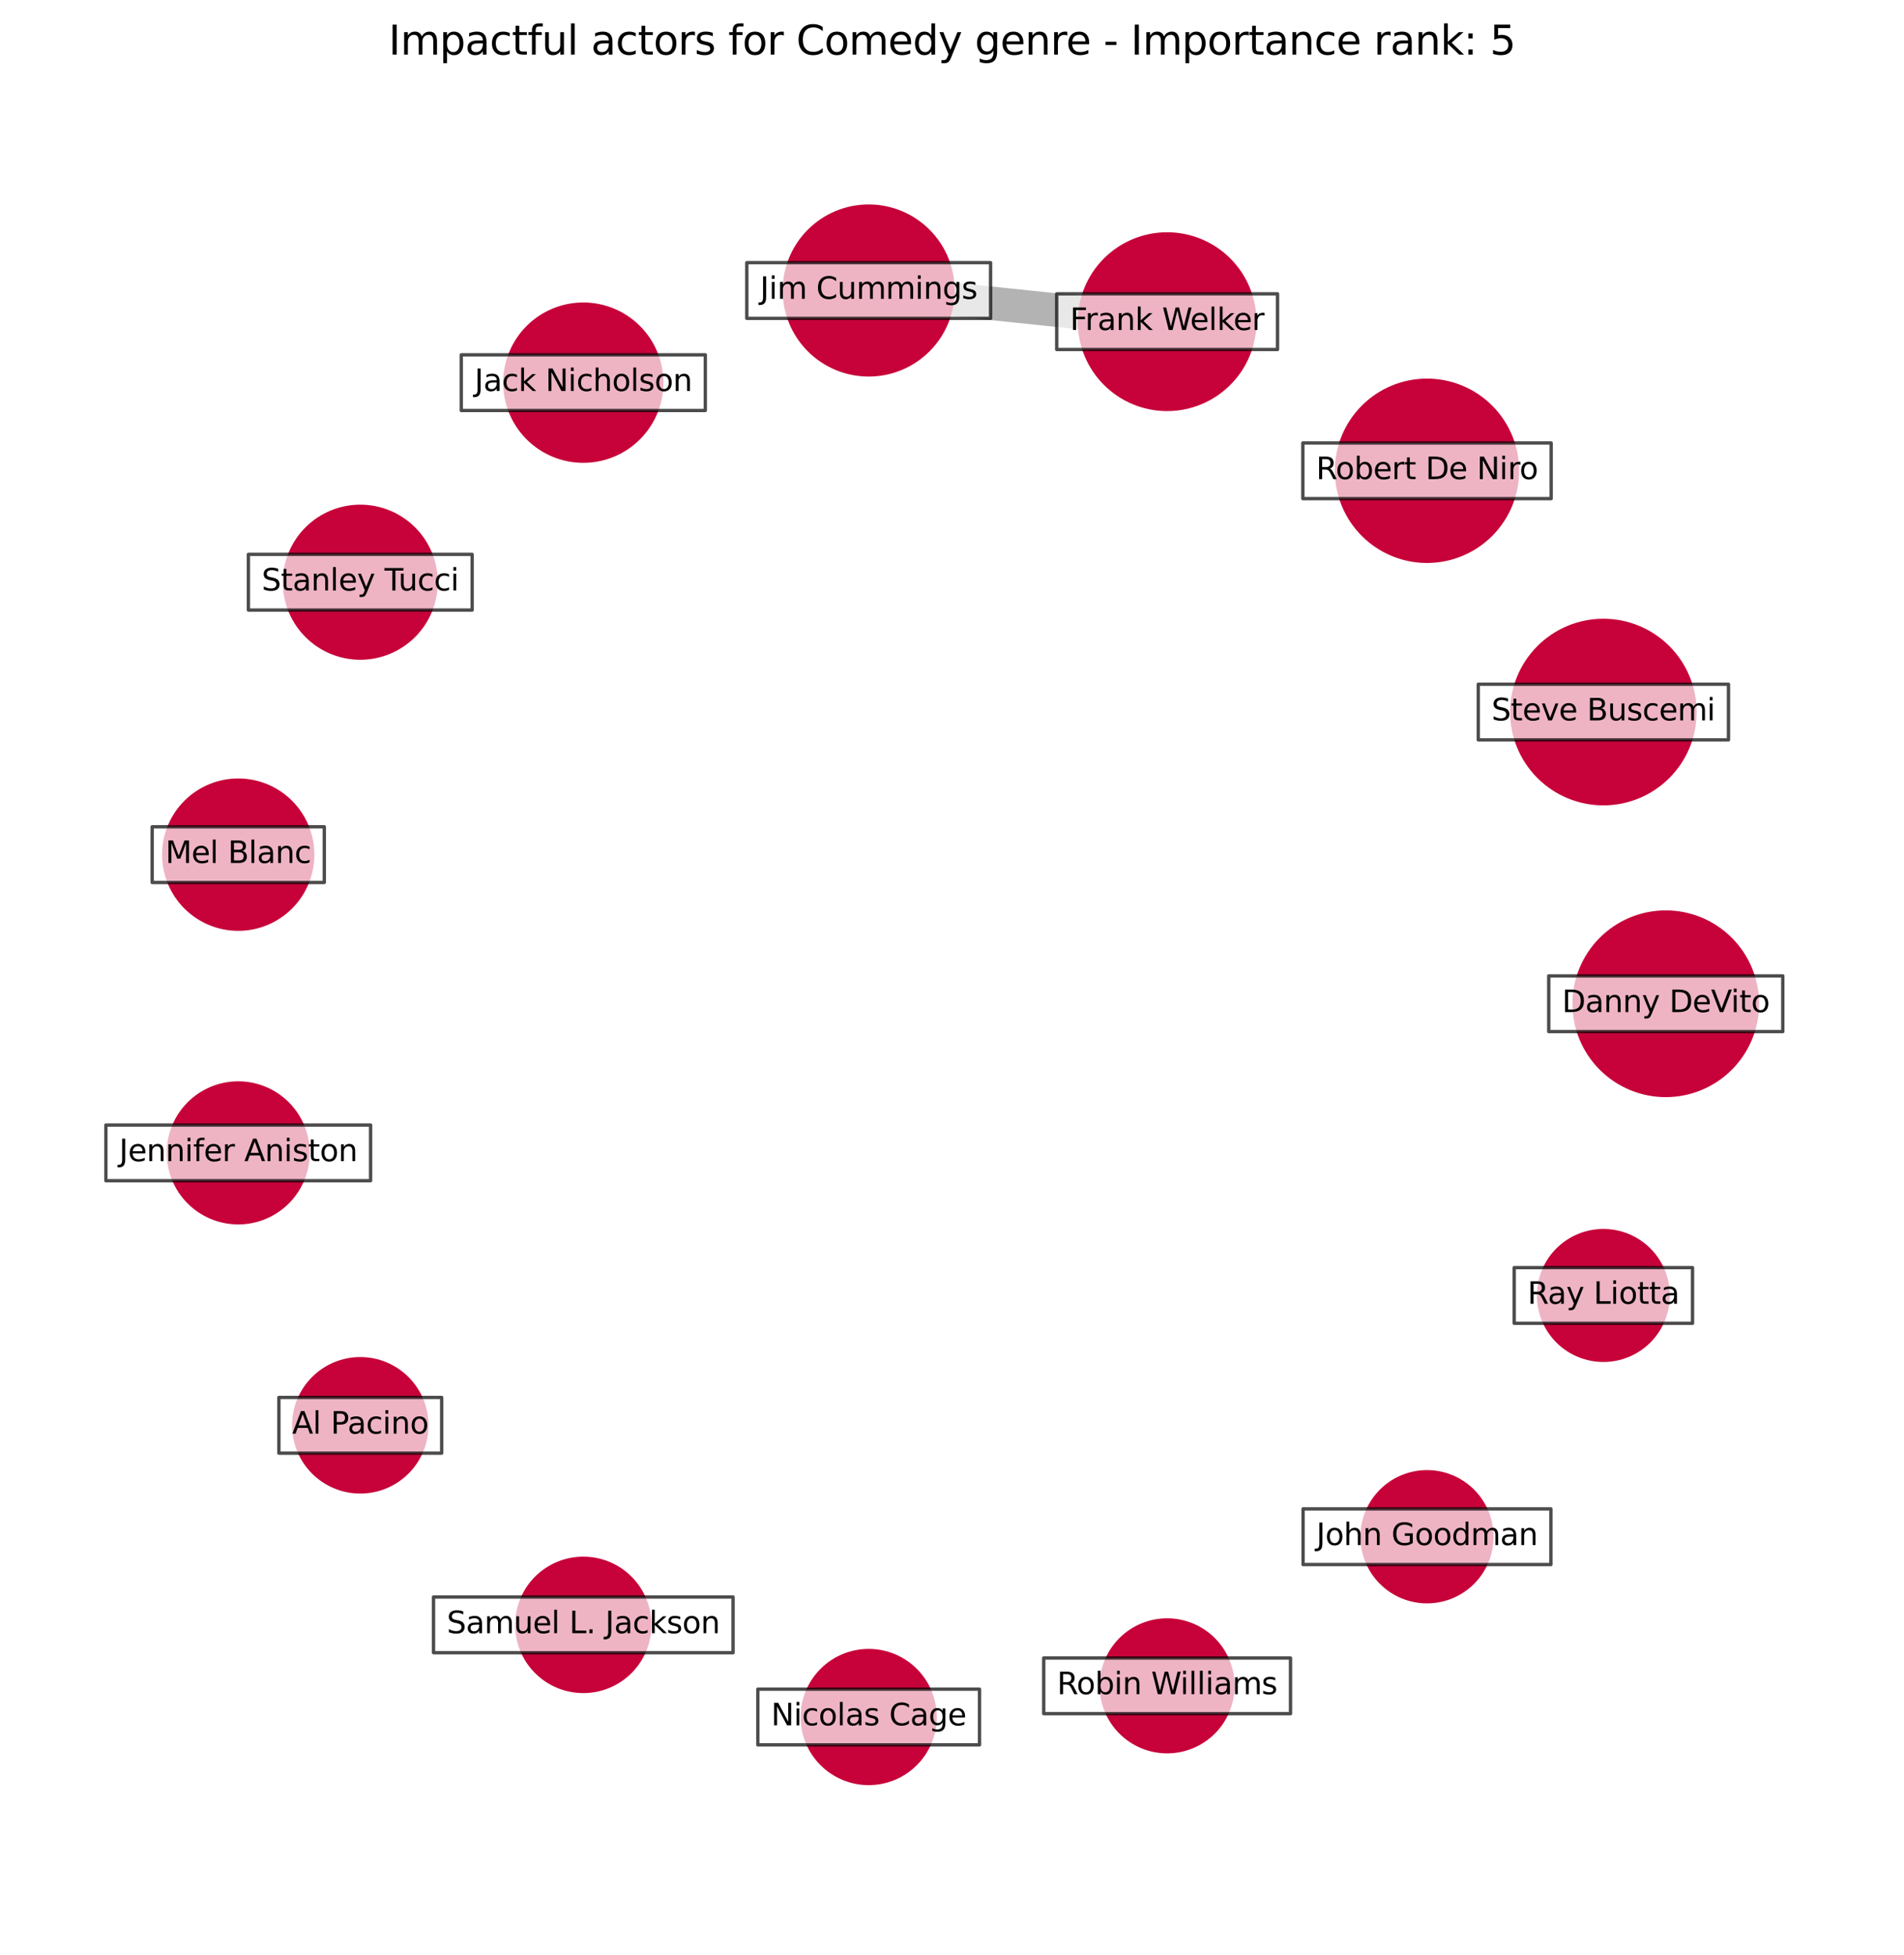 <?xml version="1.0" encoding="utf-8" standalone="no"?>
<!DOCTYPE svg PUBLIC "-//W3C//DTD SVG 1.1//EN"
  "http://www.w3.org/Graphics/SVG/1.1/DTD/svg11.dtd">
<svg xmlns:xlink="http://www.w3.org/1999/xlink" width="568.8pt" height="583.918pt" viewBox="0 0 568.8 583.918" xmlns="http://www.w3.org/2000/svg" version="1.1">
 <defs>
  <style type="text/css">*{stroke-linejoin: round; stroke-linecap: butt}</style>
 </defs>
 <g id="figure_1">
  <g id="patch_1">
   <path d="M 0 583.918 
L 568.8 583.918 
L 568.8 0 
L 0 0 
z
" style="fill: #ffffff"/>
  </g>
  <g id="axes_1">
   <g id="LineCollection_1">
    <path d="M 348.664 96.062 
L 259.51 86.753 
" clip-path="url(#p877f43aacb)" style="fill: none; stroke: #000000; stroke-opacity: 0.3; stroke-width: 10"/>
   </g>
   <g id="PathCollection_1">
    <path d="M 497.631 327.137 
C 504.894 327.137 511.86 324.251 516.996 319.116 
C 522.131 313.98 525.017 307.014 525.017 299.751 
C 525.017 292.488 522.131 285.522 516.996 280.386 
C 511.86 275.25 504.894 272.365 497.631 272.365 
C 490.368 272.365 483.401 275.25 478.266 280.386 
C 473.13 285.522 470.245 292.488 470.245 299.751 
C 470.245 307.014 473.13 313.98 478.266 319.116 
C 483.401 324.251 490.368 327.137 497.631 327.137 
z
" clip-path="url(#p877f43aacb)" style="fill: #c70039; fill-opacity: 0.99; stroke: #c70039; stroke-opacity: 0.99"/>
    <path d="M 478.992 240.01 
C 486.251 240.01 493.213 237.126 498.346 231.993 
C 503.478 226.86 506.362 219.898 506.362 212.64 
C 506.362 205.381 503.478 198.419 498.346 193.286 
C 493.213 188.153 486.251 185.27 478.992 185.27 
C 471.734 185.27 464.771 188.153 459.639 193.286 
C 454.506 198.419 451.622 205.381 451.622 212.64 
C 451.622 219.898 454.506 226.86 459.639 231.993 
C 464.771 237.126 471.734 240.01 478.992 240.01 
z
" clip-path="url(#p877f43aacb)" style="fill: #c70039; fill-opacity: 0.99; stroke: #c70039; stroke-opacity: 0.99"/>
    <path d="M 426.3 167.624 
C 433.469 167.624 440.346 164.776 445.416 159.706 
C 450.485 154.637 453.334 147.76 453.334 140.591 
C 453.334 133.421 450.485 126.544 445.416 121.475 
C 440.346 116.405 433.469 113.557 426.3 113.557 
C 419.13 113.557 412.254 116.405 407.184 121.475 
C 402.115 126.544 399.266 133.421 399.266 140.591 
C 399.266 147.76 402.115 154.637 407.184 159.706 
C 412.254 164.776 419.13 167.624 426.3 167.624 
z
" clip-path="url(#p877f43aacb)" style="fill: #c70039; fill-opacity: 0.99; stroke: #c70039; stroke-opacity: 0.99"/>
    <path d="M 348.664 122.265 
C 355.614 122.265 362.279 119.504 367.193 114.59 
C 372.107 109.677 374.868 103.011 374.868 96.062 
C 374.868 89.113 372.107 82.447 367.193 77.533 
C 362.279 72.619 355.614 69.858 348.664 69.858 
C 341.715 69.858 335.05 72.619 330.136 77.533 
C 325.222 82.447 322.461 89.113 322.461 96.062 
C 322.461 103.011 325.222 109.677 330.136 114.59 
C 335.05 119.504 341.715 122.265 348.664 122.265 
z
" clip-path="url(#p877f43aacb)" style="fill: #c70039; fill-opacity: 0.99; stroke: #c70039; stroke-opacity: 0.99"/>
    <path d="M 259.51 111.956 
C 266.194 111.956 272.605 109.3 277.331 104.574 
C 282.057 99.848 284.713 93.437 284.713 86.753 
C 284.713 80.069 282.057 73.658 277.331 68.931 
C 272.605 64.205 266.194 61.55 259.51 61.55 
C 252.826 61.55 246.414 64.205 241.688 68.931 
C 236.962 73.658 234.306 80.069 234.306 86.753 
C 234.306 93.437 236.962 99.848 241.688 104.574 
C 246.414 109.3 252.826 111.956 259.51 111.956 
z
" clip-path="url(#p877f43aacb)" style="fill: #c70039; fill-opacity: 0.99; stroke: #c70039; stroke-opacity: 0.99"/>
    <path d="M 174.251 137.719 
C 180.469 137.719 186.434 135.249 190.83 130.852 
C 195.227 126.455 197.698 120.491 197.698 114.273 
C 197.698 108.055 195.227 102.091 190.83 97.694 
C 186.434 93.297 180.469 90.827 174.251 90.827 
C 168.033 90.827 162.069 93.297 157.672 97.694 
C 153.275 102.091 150.805 108.055 150.805 114.273 
C 150.805 120.491 153.275 126.455 157.672 130.852 
C 162.069 135.249 168.033 137.719 174.251 137.719 
z
" clip-path="url(#p877f43aacb)" style="fill: #c70039; fill-opacity: 0.99; stroke: #c70039; stroke-opacity: 0.99"/>
    <path d="M 107.631 196.525 
C 113.641 196.525 119.406 194.138 123.655 189.888 
C 127.905 185.639 130.293 179.874 130.293 173.864 
C 130.293 167.854 127.905 162.09 123.655 157.84 
C 119.406 153.591 113.641 151.203 107.631 151.203 
C 101.622 151.203 95.857 153.591 91.607 157.84 
C 87.358 162.09 84.97 167.854 84.97 173.864 
C 84.97 179.874 87.358 185.639 91.607 189.888 
C 95.857 194.138 101.622 196.525 107.631 196.525 
z
" clip-path="url(#p877f43aacb)" style="fill: #c70039; fill-opacity: 0.99; stroke: #c70039; stroke-opacity: 0.99"/>
    <path d="M 71.169 277.475 
C 77.071 277.475 82.731 275.13 86.904 270.957 
C 91.078 266.784 93.422 261.124 93.422 255.222 
C 93.422 249.321 91.078 243.66 86.904 239.487 
C 82.731 235.314 77.071 232.969 71.169 232.969 
C 65.268 232.969 59.607 235.314 55.434 239.487 
C 51.261 243.66 48.916 249.321 48.916 255.222 
C 48.916 261.124 51.261 266.784 55.434 270.957 
C 59.607 275.13 65.268 277.475 71.169 277.475 
z
" clip-path="url(#p877f43aacb)" style="fill: #c70039; fill-opacity: 0.99; stroke: #c70039; stroke-opacity: 0.99"/>
    <path d="M 71.169 365.151 
C 76.704 365.151 82.014 362.952 85.927 359.038 
C 89.841 355.124 92.04 349.815 92.04 344.28 
C 92.04 338.744 89.841 333.435 85.927 329.521 
C 82.014 325.607 76.704 323.408 71.169 323.408 
C 65.634 323.408 60.325 325.607 56.411 329.521 
C 52.497 333.435 50.298 338.744 50.298 344.28 
C 50.298 349.815 52.497 355.124 56.411 359.038 
C 60.325 362.952 65.634 365.151 71.169 365.151 
z
" clip-path="url(#p877f43aacb)" style="fill: #c70039; fill-opacity: 0.99; stroke: #c70039; stroke-opacity: 0.99"/>
    <path d="M 107.631 445.521 
C 112.905 445.521 117.963 443.426 121.691 439.697 
C 125.42 435.969 127.515 430.911 127.515 425.638 
C 127.515 420.364 125.42 415.307 121.691 411.578 
C 117.963 407.849 112.905 405.754 107.631 405.754 
C 102.358 405.754 97.3 407.849 93.572 411.578 
C 89.843 415.307 87.748 420.364 87.748 425.638 
C 87.748 430.911 89.843 435.969 93.572 439.697 
C 97.3 443.426 102.358 445.521 107.631 445.521 
z
" clip-path="url(#p877f43aacb)" style="fill: #c70039; fill-opacity: 0.99; stroke: #c70039; stroke-opacity: 0.99"/>
    <path d="M 174.251 505.104 
C 179.522 505.104 184.578 503.01 188.305 499.282 
C 192.032 495.555 194.126 490.5 194.126 485.229 
C 194.126 479.958 192.032 474.902 188.305 471.175 
C 184.578 467.448 179.522 465.354 174.251 465.354 
C 168.98 465.354 163.925 467.448 160.198 471.175 
C 156.47 474.902 154.376 479.958 154.376 485.229 
C 154.376 490.5 156.47 495.555 160.198 499.282 
C 163.925 503.01 168.98 505.104 174.251 505.104 
z
" clip-path="url(#p877f43aacb)" style="fill: #c70039; fill-opacity: 0.99; stroke: #c70039; stroke-opacity: 0.99"/>
    <path d="M 259.51 532.593 
C 264.772 532.593 269.82 530.502 273.542 526.781 
C 277.263 523.06 279.354 518.012 279.354 512.749 
C 279.354 507.486 277.263 502.438 273.542 498.717 
C 269.82 494.995 264.772 492.904 259.51 492.904 
C 254.247 492.904 249.199 494.995 245.477 498.717 
C 241.756 502.438 239.665 507.486 239.665 512.749 
C 239.665 518.012 241.756 523.06 245.477 526.781 
C 249.199 530.502 254.247 532.593 259.51 532.593 
z
" clip-path="url(#p877f43aacb)" style="fill: #c70039; fill-opacity: 0.99; stroke: #c70039; stroke-opacity: 0.99"/>
    <path d="M 348.664 523.108 
C 353.88 523.108 358.884 521.036 362.572 517.348 
C 366.26 513.659 368.333 508.656 368.333 503.44 
C 368.333 498.224 366.26 493.22 362.572 489.532 
C 358.884 485.844 353.88 483.771 348.664 483.771 
C 343.448 483.771 338.445 485.844 334.757 489.532 
C 331.068 493.22 328.996 498.224 328.996 503.44 
C 328.996 508.656 331.068 513.659 334.757 517.348 
C 338.445 521.036 343.448 523.108 348.664 523.108 
z
" clip-path="url(#p877f43aacb)" style="fill: #c70039; fill-opacity: 0.99; stroke: #c70039; stroke-opacity: 0.99"/>
    <path d="M 426.3 478.311 
C 431.445 478.311 436.38 476.267 440.018 472.629 
C 443.656 468.991 445.7 464.056 445.7 458.911 
C 445.7 453.766 443.656 448.831 440.018 445.193 
C 436.38 441.555 431.445 439.511 426.3 439.511 
C 421.155 439.511 416.22 441.555 412.582 445.193 
C 408.944 448.831 406.9 453.766 406.9 458.911 
C 406.9 464.056 408.944 468.991 412.582 472.629 
C 416.22 476.267 421.155 478.311 426.3 478.311 
z
" clip-path="url(#p877f43aacb)" style="fill: #c70039; fill-opacity: 0.99; stroke: #c70039; stroke-opacity: 0.99"/>
    <path d="M 478.992 406.227 
C 484.128 406.227 489.054 404.187 492.685 400.555 
C 496.317 396.924 498.357 391.998 498.357 386.862 
C 498.357 381.726 496.317 376.801 492.685 373.169 
C 489.054 369.538 484.128 367.497 478.992 367.497 
C 473.857 367.497 468.931 369.538 465.299 373.169 
C 461.668 376.801 459.627 381.726 459.627 386.862 
C 459.627 391.998 461.668 396.924 465.299 400.555 
C 468.931 404.187 473.857 406.227 478.992 406.227 
z
" clip-path="url(#p877f43aacb)" style="fill: #c70039; fill-opacity: 0.99; stroke: #c70039; stroke-opacity: 0.99"/>
   </g>
   <g id="text_1">
    <g id="patch_2">
     <path d="M 462.672 308.066 
L 532.589 308.066 
L 532.589 291.436 
L 462.672 291.436 
z
" clip-path="url(#p877f43aacb)" style="fill: #ffffff; opacity: 0.7; stroke: #000000; stroke-linejoin: miter"/>
    </g>
    <g clip-path="url(#p877f43aacb)">
     <!-- Danny DeVito -->
     <g transform="translate(466.632 302.234)scale(0.09 -0.09)">
      <defs>
       <path id="DejaVuSans-44" d="M 1259 4147 
L 1259 519 
L 2022 519 
Q 2988 519 3436 956 
Q 3884 1394 3884 2338 
Q 3884 3275 3436 3711 
Q 2988 4147 2022 4147 
L 1259 4147 
z
M 628 4666 
L 1925 4666 
Q 3281 4666 3915 4102 
Q 4550 3538 4550 2338 
Q 4550 1131 3912 565 
Q 3275 0 1925 0 
L 628 0 
L 628 4666 
z
" transform="scale(0.016)"/>
       <path id="DejaVuSans-61" d="M 2194 1759 
Q 1497 1759 1228 1600 
Q 959 1441 959 1056 
Q 959 750 1161 570 
Q 1363 391 1709 391 
Q 2188 391 2477 730 
Q 2766 1069 2766 1631 
L 2766 1759 
L 2194 1759 
z
M 3341 1997 
L 3341 0 
L 2766 0 
L 2766 531 
Q 2569 213 2275 61 
Q 1981 -91 1556 -91 
Q 1019 -91 701 211 
Q 384 513 384 1019 
Q 384 1609 779 1909 
Q 1175 2209 1959 2209 
L 2766 2209 
L 2766 2266 
Q 2766 2663 2505 2880 
Q 2244 3097 1772 3097 
Q 1472 3097 1187 3025 
Q 903 2953 641 2809 
L 641 3341 
Q 956 3463 1253 3523 
Q 1550 3584 1831 3584 
Q 2591 3584 2966 3190 
Q 3341 2797 3341 1997 
z
" transform="scale(0.016)"/>
       <path id="DejaVuSans-6e" d="M 3513 2113 
L 3513 0 
L 2938 0 
L 2938 2094 
Q 2938 2591 2744 2837 
Q 2550 3084 2163 3084 
Q 1697 3084 1428 2787 
Q 1159 2491 1159 1978 
L 1159 0 
L 581 0 
L 581 3500 
L 1159 3500 
L 1159 2956 
Q 1366 3272 1645 3428 
Q 1925 3584 2291 3584 
Q 2894 3584 3203 3211 
Q 3513 2838 3513 2113 
z
" transform="scale(0.016)"/>
       <path id="DejaVuSans-79" d="M 2059 -325 
Q 1816 -950 1584 -1140 
Q 1353 -1331 966 -1331 
L 506 -1331 
L 506 -850 
L 844 -850 
Q 1081 -850 1212 -737 
Q 1344 -625 1503 -206 
L 1606 56 
L 191 3500 
L 800 3500 
L 1894 763 
L 2988 3500 
L 3597 3500 
L 2059 -325 
z
" transform="scale(0.016)"/>
       <path id="DejaVuSans-20" transform="scale(0.016)"/>
       <path id="DejaVuSans-65" d="M 3597 1894 
L 3597 1613 
L 953 1613 
Q 991 1019 1311 708 
Q 1631 397 2203 397 
Q 2534 397 2845 478 
Q 3156 559 3463 722 
L 3463 178 
Q 3153 47 2828 -22 
Q 2503 -91 2169 -91 
Q 1331 -91 842 396 
Q 353 884 353 1716 
Q 353 2575 817 3079 
Q 1281 3584 2069 3584 
Q 2775 3584 3186 3129 
Q 3597 2675 3597 1894 
z
M 3022 2063 
Q 3016 2534 2758 2815 
Q 2500 3097 2075 3097 
Q 1594 3097 1305 2825 
Q 1016 2553 972 2059 
L 3022 2063 
z
" transform="scale(0.016)"/>
       <path id="DejaVuSans-56" d="M 1831 0 
L 50 4666 
L 709 4666 
L 2188 738 
L 3669 4666 
L 4325 4666 
L 2547 0 
L 1831 0 
z
" transform="scale(0.016)"/>
       <path id="DejaVuSans-69" d="M 603 3500 
L 1178 3500 
L 1178 0 
L 603 0 
L 603 3500 
z
M 603 4863 
L 1178 4863 
L 1178 4134 
L 603 4134 
L 603 4863 
z
" transform="scale(0.016)"/>
       <path id="DejaVuSans-74" d="M 1172 4494 
L 1172 3500 
L 2356 3500 
L 2356 3053 
L 1172 3053 
L 1172 1153 
Q 1172 725 1289 603 
Q 1406 481 1766 481 
L 2356 481 
L 2356 0 
L 1766 0 
Q 1100 0 847 248 
Q 594 497 594 1153 
L 594 3053 
L 172 3053 
L 172 3500 
L 594 3500 
L 594 4494 
L 1172 4494 
z
" transform="scale(0.016)"/>
       <path id="DejaVuSans-6f" d="M 1959 3097 
Q 1497 3097 1228 2736 
Q 959 2375 959 1747 
Q 959 1119 1226 758 
Q 1494 397 1959 397 
Q 2419 397 2687 759 
Q 2956 1122 2956 1747 
Q 2956 2369 2687 2733 
Q 2419 3097 1959 3097 
z
M 1959 3584 
Q 2709 3584 3137 3096 
Q 3566 2609 3566 1747 
Q 3566 888 3137 398 
Q 2709 -91 1959 -91 
Q 1206 -91 779 398 
Q 353 888 353 1747 
Q 353 2609 779 3096 
Q 1206 3584 1959 3584 
z
" transform="scale(0.016)"/>
      </defs>
      <use xlink:href="#DejaVuSans-44"/>
      <use xlink:href="#DejaVuSans-61" x="77.002"/>
      <use xlink:href="#DejaVuSans-6e" x="138.281"/>
      <use xlink:href="#DejaVuSans-6e" x="201.66"/>
      <use xlink:href="#DejaVuSans-79" x="265.039"/>
      <use xlink:href="#DejaVuSans-20" x="324.219"/>
      <use xlink:href="#DejaVuSans-44" x="356.006"/>
      <use xlink:href="#DejaVuSans-65" x="433.008"/>
      <use xlink:href="#DejaVuSans-56" x="494.531"/>
      <use xlink:href="#DejaVuSans-69" x="560.689"/>
      <use xlink:href="#DejaVuSans-74" x="588.473"/>
      <use xlink:href="#DejaVuSans-6f" x="627.682"/>
     </g>
    </g>
   </g>
   <g id="text_2">
    <g id="patch_3">
     <path d="M 441.62 220.955 
L 516.365 220.955 
L 516.365 204.324 
L 441.62 204.324 
z
" clip-path="url(#p877f43aacb)" style="fill: #ffffff; opacity: 0.7; stroke: #000000; stroke-linejoin: miter"/>
    </g>
    <g clip-path="url(#p877f43aacb)">
     <!-- Steve Buscemi -->
     <g transform="translate(445.58 215.123)scale(0.09 -0.09)">
      <defs>
       <path id="DejaVuSans-53" d="M 3425 4513 
L 3425 3897 
Q 3066 4069 2747 4153 
Q 2428 4238 2131 4238 
Q 1616 4238 1336 4038 
Q 1056 3838 1056 3469 
Q 1056 3159 1242 3001 
Q 1428 2844 1947 2747 
L 2328 2669 
Q 3034 2534 3370 2195 
Q 3706 1856 3706 1288 
Q 3706 609 3251 259 
Q 2797 -91 1919 -91 
Q 1588 -91 1214 -16 
Q 841 59 441 206 
L 441 856 
Q 825 641 1194 531 
Q 1563 422 1919 422 
Q 2459 422 2753 634 
Q 3047 847 3047 1241 
Q 3047 1584 2836 1778 
Q 2625 1972 2144 2069 
L 1759 2144 
Q 1053 2284 737 2584 
Q 422 2884 422 3419 
Q 422 4038 858 4394 
Q 1294 4750 2059 4750 
Q 2388 4750 2728 4690 
Q 3069 4631 3425 4513 
z
" transform="scale(0.016)"/>
       <path id="DejaVuSans-76" d="M 191 3500 
L 800 3500 
L 1894 563 
L 2988 3500 
L 3597 3500 
L 2284 0 
L 1503 0 
L 191 3500 
z
" transform="scale(0.016)"/>
       <path id="DejaVuSans-42" d="M 1259 2228 
L 1259 519 
L 2272 519 
Q 2781 519 3026 730 
Q 3272 941 3272 1375 
Q 3272 1813 3026 2020 
Q 2781 2228 2272 2228 
L 1259 2228 
z
M 1259 4147 
L 1259 2741 
L 2194 2741 
Q 2656 2741 2882 2914 
Q 3109 3088 3109 3444 
Q 3109 3797 2882 3972 
Q 2656 4147 2194 4147 
L 1259 4147 
z
M 628 4666 
L 2241 4666 
Q 2963 4666 3353 4366 
Q 3744 4066 3744 3513 
Q 3744 3084 3544 2831 
Q 3344 2578 2956 2516 
Q 3422 2416 3680 2098 
Q 3938 1781 3938 1306 
Q 3938 681 3513 340 
Q 3088 0 2303 0 
L 628 0 
L 628 4666 
z
" transform="scale(0.016)"/>
       <path id="DejaVuSans-75" d="M 544 1381 
L 544 3500 
L 1119 3500 
L 1119 1403 
Q 1119 906 1312 657 
Q 1506 409 1894 409 
Q 2359 409 2629 706 
Q 2900 1003 2900 1516 
L 2900 3500 
L 3475 3500 
L 3475 0 
L 2900 0 
L 2900 538 
Q 2691 219 2414 64 
Q 2138 -91 1772 -91 
Q 1169 -91 856 284 
Q 544 659 544 1381 
z
M 1991 3584 
L 1991 3584 
z
" transform="scale(0.016)"/>
       <path id="DejaVuSans-73" d="M 2834 3397 
L 2834 2853 
Q 2591 2978 2328 3040 
Q 2066 3103 1784 3103 
Q 1356 3103 1142 2972 
Q 928 2841 928 2578 
Q 928 2378 1081 2264 
Q 1234 2150 1697 2047 
L 1894 2003 
Q 2506 1872 2764 1633 
Q 3022 1394 3022 966 
Q 3022 478 2636 193 
Q 2250 -91 1575 -91 
Q 1294 -91 989 -36 
Q 684 19 347 128 
L 347 722 
Q 666 556 975 473 
Q 1284 391 1588 391 
Q 1994 391 2212 530 
Q 2431 669 2431 922 
Q 2431 1156 2273 1281 
Q 2116 1406 1581 1522 
L 1381 1569 
Q 847 1681 609 1914 
Q 372 2147 372 2553 
Q 372 3047 722 3315 
Q 1072 3584 1716 3584 
Q 2034 3584 2315 3537 
Q 2597 3491 2834 3397 
z
" transform="scale(0.016)"/>
       <path id="DejaVuSans-63" d="M 3122 3366 
L 3122 2828 
Q 2878 2963 2633 3030 
Q 2388 3097 2138 3097 
Q 1578 3097 1268 2742 
Q 959 2388 959 1747 
Q 959 1106 1268 751 
Q 1578 397 2138 397 
Q 2388 397 2633 464 
Q 2878 531 3122 666 
L 3122 134 
Q 2881 22 2623 -34 
Q 2366 -91 2075 -91 
Q 1284 -91 818 406 
Q 353 903 353 1747 
Q 353 2603 823 3093 
Q 1294 3584 2113 3584 
Q 2378 3584 2631 3529 
Q 2884 3475 3122 3366 
z
" transform="scale(0.016)"/>
       <path id="DejaVuSans-6d" d="M 3328 2828 
Q 3544 3216 3844 3400 
Q 4144 3584 4550 3584 
Q 5097 3584 5394 3201 
Q 5691 2819 5691 2113 
L 5691 0 
L 5113 0 
L 5113 2094 
Q 5113 2597 4934 2840 
Q 4756 3084 4391 3084 
Q 3944 3084 3684 2787 
Q 3425 2491 3425 1978 
L 3425 0 
L 2847 0 
L 2847 2094 
Q 2847 2600 2669 2842 
Q 2491 3084 2119 3084 
Q 1678 3084 1418 2786 
Q 1159 2488 1159 1978 
L 1159 0 
L 581 0 
L 581 3500 
L 1159 3500 
L 1159 2956 
Q 1356 3278 1631 3431 
Q 1906 3584 2284 3584 
Q 2666 3584 2933 3390 
Q 3200 3197 3328 2828 
z
" transform="scale(0.016)"/>
      </defs>
      <use xlink:href="#DejaVuSans-53"/>
      <use xlink:href="#DejaVuSans-74" x="63.477"/>
      <use xlink:href="#DejaVuSans-65" x="102.686"/>
      <use xlink:href="#DejaVuSans-76" x="164.209"/>
      <use xlink:href="#DejaVuSans-65" x="223.389"/>
      <use xlink:href="#DejaVuSans-20" x="284.912"/>
      <use xlink:href="#DejaVuSans-42" x="316.699"/>
      <use xlink:href="#DejaVuSans-75" x="385.303"/>
      <use xlink:href="#DejaVuSans-73" x="448.682"/>
      <use xlink:href="#DejaVuSans-63" x="500.781"/>
      <use xlink:href="#DejaVuSans-65" x="555.762"/>
      <use xlink:href="#DejaVuSans-6d" x="617.285"/>
      <use xlink:href="#DejaVuSans-69" x="714.697"/>
     </g>
    </g>
   </g>
   <g id="text_3">
    <g id="patch_4">
     <path d="M 389.209 148.906 
L 463.39 148.906 
L 463.39 132.275 
L 389.209 132.275 
z
" clip-path="url(#p877f43aacb)" style="fill: #ffffff; opacity: 0.7; stroke: #000000; stroke-linejoin: miter"/>
    </g>
    <g clip-path="url(#p877f43aacb)">
     <!-- Robert De Niro -->
     <g transform="translate(393.169 143.074)scale(0.09 -0.09)">
      <defs>
       <path id="DejaVuSans-52" d="M 2841 2188 
Q 3044 2119 3236 1894 
Q 3428 1669 3622 1275 
L 4263 0 
L 3584 0 
L 2988 1197 
Q 2756 1666 2539 1819 
Q 2322 1972 1947 1972 
L 1259 1972 
L 1259 0 
L 628 0 
L 628 4666 
L 2053 4666 
Q 2853 4666 3247 4331 
Q 3641 3997 3641 3322 
Q 3641 2881 3436 2590 
Q 3231 2300 2841 2188 
z
M 1259 4147 
L 1259 2491 
L 2053 2491 
Q 2509 2491 2742 2702 
Q 2975 2913 2975 3322 
Q 2975 3731 2742 3939 
Q 2509 4147 2053 4147 
L 1259 4147 
z
" transform="scale(0.016)"/>
       <path id="DejaVuSans-62" d="M 3116 1747 
Q 3116 2381 2855 2742 
Q 2594 3103 2138 3103 
Q 1681 3103 1420 2742 
Q 1159 2381 1159 1747 
Q 1159 1113 1420 752 
Q 1681 391 2138 391 
Q 2594 391 2855 752 
Q 3116 1113 3116 1747 
z
M 1159 2969 
Q 1341 3281 1617 3432 
Q 1894 3584 2278 3584 
Q 2916 3584 3314 3078 
Q 3713 2572 3713 1747 
Q 3713 922 3314 415 
Q 2916 -91 2278 -91 
Q 1894 -91 1617 61 
Q 1341 213 1159 525 
L 1159 0 
L 581 0 
L 581 4863 
L 1159 4863 
L 1159 2969 
z
" transform="scale(0.016)"/>
       <path id="DejaVuSans-72" d="M 2631 2963 
Q 2534 3019 2420 3045 
Q 2306 3072 2169 3072 
Q 1681 3072 1420 2755 
Q 1159 2438 1159 1844 
L 1159 0 
L 581 0 
L 581 3500 
L 1159 3500 
L 1159 2956 
Q 1341 3275 1631 3429 
Q 1922 3584 2338 3584 
Q 2397 3584 2469 3576 
Q 2541 3569 2628 3553 
L 2631 2963 
z
" transform="scale(0.016)"/>
       <path id="DejaVuSans-4e" d="M 628 4666 
L 1478 4666 
L 3547 763 
L 3547 4666 
L 4159 4666 
L 4159 0 
L 3309 0 
L 1241 3903 
L 1241 0 
L 628 0 
L 628 4666 
z
" transform="scale(0.016)"/>
      </defs>
      <use xlink:href="#DejaVuSans-52"/>
      <use xlink:href="#DejaVuSans-6f" x="64.982"/>
      <use xlink:href="#DejaVuSans-62" x="126.164"/>
      <use xlink:href="#DejaVuSans-65" x="189.641"/>
      <use xlink:href="#DejaVuSans-72" x="251.164"/>
      <use xlink:href="#DejaVuSans-74" x="292.277"/>
      <use xlink:href="#DejaVuSans-20" x="331.486"/>
      <use xlink:href="#DejaVuSans-44" x="363.273"/>
      <use xlink:href="#DejaVuSans-65" x="440.275"/>
      <use xlink:href="#DejaVuSans-20" x="501.799"/>
      <use xlink:href="#DejaVuSans-4e" x="533.586"/>
      <use xlink:href="#DejaVuSans-69" x="608.391"/>
      <use xlink:href="#DejaVuSans-72" x="636.174"/>
      <use xlink:href="#DejaVuSans-6f" x="675.037"/>
     </g>
    </g>
   </g>
   <g id="text_4">
    <g id="patch_5">
     <path d="M 315.681 104.377 
L 381.647 104.377 
L 381.647 87.747 
L 315.681 87.747 
z
" clip-path="url(#p877f43aacb)" style="fill: #ffffff; opacity: 0.7; stroke: #000000; stroke-linejoin: miter"/>
    </g>
    <g clip-path="url(#p877f43aacb)">
     <!-- Frank Welker -->
     <g transform="translate(319.641 98.545)scale(0.09 -0.09)">
      <defs>
       <path id="DejaVuSans-46" d="M 628 4666 
L 3309 4666 
L 3309 4134 
L 1259 4134 
L 1259 2759 
L 3109 2759 
L 3109 2228 
L 1259 2228 
L 1259 0 
L 628 0 
L 628 4666 
z
" transform="scale(0.016)"/>
       <path id="DejaVuSans-6b" d="M 581 4863 
L 1159 4863 
L 1159 1991 
L 2875 3500 
L 3609 3500 
L 1753 1863 
L 3688 0 
L 2938 0 
L 1159 1709 
L 1159 0 
L 581 0 
L 581 4863 
z
" transform="scale(0.016)"/>
       <path id="DejaVuSans-57" d="M 213 4666 
L 850 4666 
L 1831 722 
L 2809 4666 
L 3519 4666 
L 4500 722 
L 5478 4666 
L 6119 4666 
L 4947 0 
L 4153 0 
L 3169 4050 
L 2175 0 
L 1381 0 
L 213 4666 
z
" transform="scale(0.016)"/>
       <path id="DejaVuSans-6c" d="M 603 4863 
L 1178 4863 
L 1178 0 
L 603 0 
L 603 4863 
z
" transform="scale(0.016)"/>
      </defs>
      <use xlink:href="#DejaVuSans-46"/>
      <use xlink:href="#DejaVuSans-72" x="50.27"/>
      <use xlink:href="#DejaVuSans-61" x="91.383"/>
      <use xlink:href="#DejaVuSans-6e" x="152.662"/>
      <use xlink:href="#DejaVuSans-6b" x="216.041"/>
      <use xlink:href="#DejaVuSans-20" x="273.951"/>
      <use xlink:href="#DejaVuSans-57" x="305.738"/>
      <use xlink:href="#DejaVuSans-65" x="398.74"/>
      <use xlink:href="#DejaVuSans-6c" x="460.264"/>
      <use xlink:href="#DejaVuSans-6b" x="488.047"/>
      <use xlink:href="#DejaVuSans-65" x="542.332"/>
      <use xlink:href="#DejaVuSans-72" x="603.855"/>
     </g>
    </g>
   </g>
   <g id="text_5">
    <g id="patch_6">
     <path d="M 223.095 95.068 
L 295.924 95.068 
L 295.924 78.438 
L 223.095 78.438 
z
" clip-path="url(#p877f43aacb)" style="fill: #ffffff; opacity: 0.7; stroke: #000000; stroke-linejoin: miter"/>
    </g>
    <g clip-path="url(#p877f43aacb)">
     <!-- Jim Cummings -->
     <g transform="translate(227.055 89.236)scale(0.09 -0.09)">
      <defs>
       <path id="DejaVuSans-4a" d="M 628 4666 
L 1259 4666 
L 1259 325 
Q 1259 -519 939 -900 
Q 619 -1281 -91 -1281 
L -331 -1281 
L -331 -750 
L -134 -750 
Q 284 -750 456 -515 
Q 628 -281 628 325 
L 628 4666 
z
" transform="scale(0.016)"/>
       <path id="DejaVuSans-43" d="M 4122 4306 
L 4122 3641 
Q 3803 3938 3442 4084 
Q 3081 4231 2675 4231 
Q 1875 4231 1450 3742 
Q 1025 3253 1025 2328 
Q 1025 1406 1450 917 
Q 1875 428 2675 428 
Q 3081 428 3442 575 
Q 3803 722 4122 1019 
L 4122 359 
Q 3791 134 3420 21 
Q 3050 -91 2638 -91 
Q 1578 -91 968 557 
Q 359 1206 359 2328 
Q 359 3453 968 4101 
Q 1578 4750 2638 4750 
Q 3056 4750 3426 4639 
Q 3797 4528 4122 4306 
z
" transform="scale(0.016)"/>
       <path id="DejaVuSans-67" d="M 2906 1791 
Q 2906 2416 2648 2759 
Q 2391 3103 1925 3103 
Q 1463 3103 1205 2759 
Q 947 2416 947 1791 
Q 947 1169 1205 825 
Q 1463 481 1925 481 
Q 2391 481 2648 825 
Q 2906 1169 2906 1791 
z
M 3481 434 
Q 3481 -459 3084 -895 
Q 2688 -1331 1869 -1331 
Q 1566 -1331 1297 -1286 
Q 1028 -1241 775 -1147 
L 775 -588 
Q 1028 -725 1275 -790 
Q 1522 -856 1778 -856 
Q 2344 -856 2625 -561 
Q 2906 -266 2906 331 
L 2906 616 
Q 2728 306 2450 153 
Q 2172 0 1784 0 
Q 1141 0 747 490 
Q 353 981 353 1791 
Q 353 2603 747 3093 
Q 1141 3584 1784 3584 
Q 2172 3584 2450 3431 
Q 2728 3278 2906 2969 
L 2906 3500 
L 3481 3500 
L 3481 434 
z
" transform="scale(0.016)"/>
      </defs>
      <use xlink:href="#DejaVuSans-4a"/>
      <use xlink:href="#DejaVuSans-69" x="29.492"/>
      <use xlink:href="#DejaVuSans-6d" x="57.275"/>
      <use xlink:href="#DejaVuSans-20" x="154.688"/>
      <use xlink:href="#DejaVuSans-43" x="186.475"/>
      <use xlink:href="#DejaVuSans-75" x="256.299"/>
      <use xlink:href="#DejaVuSans-6d" x="319.678"/>
      <use xlink:href="#DejaVuSans-6d" x="417.09"/>
      <use xlink:href="#DejaVuSans-69" x="514.502"/>
      <use xlink:href="#DejaVuSans-6e" x="542.285"/>
      <use xlink:href="#DejaVuSans-67" x="605.664"/>
      <use xlink:href="#DejaVuSans-73" x="669.141"/>
     </g>
    </g>
   </g>
   <g id="text_6">
    <g id="patch_7">
     <path d="M 137.8 122.588 
L 210.703 122.588 
L 210.703 105.958 
L 137.8 105.958 
z
" clip-path="url(#p877f43aacb)" style="fill: #ffffff; opacity: 0.7; stroke: #000000; stroke-linejoin: miter"/>
    </g>
    <g clip-path="url(#p877f43aacb)">
     <!-- Jack Nicholson -->
     <g transform="translate(141.76 116.757)scale(0.09 -0.09)">
      <defs>
       <path id="DejaVuSans-68" d="M 3513 2113 
L 3513 0 
L 2938 0 
L 2938 2094 
Q 2938 2591 2744 2837 
Q 2550 3084 2163 3084 
Q 1697 3084 1428 2787 
Q 1159 2491 1159 1978 
L 1159 0 
L 581 0 
L 581 4863 
L 1159 4863 
L 1159 2956 
Q 1366 3272 1645 3428 
Q 1925 3584 2291 3584 
Q 2894 3584 3203 3211 
Q 3513 2838 3513 2113 
z
" transform="scale(0.016)"/>
      </defs>
      <use xlink:href="#DejaVuSans-4a"/>
      <use xlink:href="#DejaVuSans-61" x="29.492"/>
      <use xlink:href="#DejaVuSans-63" x="90.771"/>
      <use xlink:href="#DejaVuSans-6b" x="145.752"/>
      <use xlink:href="#DejaVuSans-20" x="203.662"/>
      <use xlink:href="#DejaVuSans-4e" x="235.449"/>
      <use xlink:href="#DejaVuSans-69" x="310.254"/>
      <use xlink:href="#DejaVuSans-63" x="338.037"/>
      <use xlink:href="#DejaVuSans-68" x="393.018"/>
      <use xlink:href="#DejaVuSans-6f" x="456.396"/>
      <use xlink:href="#DejaVuSans-6c" x="517.578"/>
      <use xlink:href="#DejaVuSans-73" x="545.361"/>
      <use xlink:href="#DejaVuSans-6f" x="597.461"/>
      <use xlink:href="#DejaVuSans-6e" x="658.643"/>
     </g>
    </g>
   </g>
   <g id="text_7">
    <g id="patch_8">
     <path d="M 74.21 182.179 
L 141.053 182.179 
L 141.053 165.549 
L 74.21 165.549 
z
" clip-path="url(#p877f43aacb)" style="fill: #ffffff; opacity: 0.7; stroke: #000000; stroke-linejoin: miter"/>
    </g>
    <g clip-path="url(#p877f43aacb)">
     <!-- Stanley Tucci -->
     <g transform="translate(78.17 176.348)scale(0.09 -0.09)">
      <defs>
       <path id="DejaVuSans-54" d="M -19 4666 
L 3928 4666 
L 3928 4134 
L 2272 4134 
L 2272 0 
L 1638 0 
L 1638 4134 
L -19 4134 
L -19 4666 
z
" transform="scale(0.016)"/>
      </defs>
      <use xlink:href="#DejaVuSans-53"/>
      <use xlink:href="#DejaVuSans-74" x="63.477"/>
      <use xlink:href="#DejaVuSans-61" x="102.686"/>
      <use xlink:href="#DejaVuSans-6e" x="163.965"/>
      <use xlink:href="#DejaVuSans-6c" x="227.344"/>
      <use xlink:href="#DejaVuSans-65" x="255.127"/>
      <use xlink:href="#DejaVuSans-79" x="316.65"/>
      <use xlink:href="#DejaVuSans-20" x="375.83"/>
      <use xlink:href="#DejaVuSans-54" x="407.617"/>
      <use xlink:href="#DejaVuSans-75" x="453.576"/>
      <use xlink:href="#DejaVuSans-63" x="516.955"/>
      <use xlink:href="#DejaVuSans-63" x="571.936"/>
      <use xlink:href="#DejaVuSans-69" x="626.916"/>
     </g>
    </g>
   </g>
   <g id="text_8">
    <g id="patch_9">
     <path d="M 45.456 263.537 
L 96.883 263.537 
L 96.883 246.907 
L 45.456 246.907 
z
" clip-path="url(#p877f43aacb)" style="fill: #ffffff; opacity: 0.7; stroke: #000000; stroke-linejoin: miter"/>
    </g>
    <g clip-path="url(#p877f43aacb)">
     <!-- Mel Blanc -->
     <g transform="translate(49.416 257.706)scale(0.09 -0.09)">
      <defs>
       <path id="DejaVuSans-4d" d="M 628 4666 
L 1569 4666 
L 2759 1491 
L 3956 4666 
L 4897 4666 
L 4897 0 
L 4281 0 
L 4281 4097 
L 3078 897 
L 2444 897 
L 1241 4097 
L 1241 0 
L 628 0 
L 628 4666 
z
" transform="scale(0.016)"/>
      </defs>
      <use xlink:href="#DejaVuSans-4d"/>
      <use xlink:href="#DejaVuSans-65" x="86.279"/>
      <use xlink:href="#DejaVuSans-6c" x="147.803"/>
      <use xlink:href="#DejaVuSans-20" x="175.586"/>
      <use xlink:href="#DejaVuSans-42" x="207.373"/>
      <use xlink:href="#DejaVuSans-6c" x="275.977"/>
      <use xlink:href="#DejaVuSans-61" x="303.76"/>
      <use xlink:href="#DejaVuSans-6e" x="365.039"/>
      <use xlink:href="#DejaVuSans-63" x="428.418"/>
     </g>
    </g>
   </g>
   <g id="text_9">
    <g id="patch_10">
     <path d="M 31.632 352.595 
L 110.707 352.595 
L 110.707 335.964 
L 31.632 335.964 
z
" clip-path="url(#p877f43aacb)" style="fill: #ffffff; opacity: 0.7; stroke: #000000; stroke-linejoin: miter"/>
    </g>
    <g clip-path="url(#p877f43aacb)">
     <!-- Jennifer Aniston -->
     <g transform="translate(35.592 346.763)scale(0.09 -0.09)">
      <defs>
       <path id="DejaVuSans-66" d="M 2375 4863 
L 2375 4384 
L 1825 4384 
Q 1516 4384 1395 4259 
Q 1275 4134 1275 3809 
L 1275 3500 
L 2222 3500 
L 2222 3053 
L 1275 3053 
L 1275 0 
L 697 0 
L 697 3053 
L 147 3053 
L 147 3500 
L 697 3500 
L 697 3744 
Q 697 4328 969 4595 
Q 1241 4863 1831 4863 
L 2375 4863 
z
" transform="scale(0.016)"/>
       <path id="DejaVuSans-41" d="M 2188 4044 
L 1331 1722 
L 3047 1722 
L 2188 4044 
z
M 1831 4666 
L 2547 4666 
L 4325 0 
L 3669 0 
L 3244 1197 
L 1141 1197 
L 716 0 
L 50 0 
L 1831 4666 
z
" transform="scale(0.016)"/>
      </defs>
      <use xlink:href="#DejaVuSans-4a"/>
      <use xlink:href="#DejaVuSans-65" x="29.492"/>
      <use xlink:href="#DejaVuSans-6e" x="91.016"/>
      <use xlink:href="#DejaVuSans-6e" x="154.395"/>
      <use xlink:href="#DejaVuSans-69" x="217.773"/>
      <use xlink:href="#DejaVuSans-66" x="245.557"/>
      <use xlink:href="#DejaVuSans-65" x="280.762"/>
      <use xlink:href="#DejaVuSans-72" x="342.285"/>
      <use xlink:href="#DejaVuSans-20" x="383.398"/>
      <use xlink:href="#DejaVuSans-41" x="415.186"/>
      <use xlink:href="#DejaVuSans-6e" x="483.594"/>
      <use xlink:href="#DejaVuSans-69" x="546.973"/>
      <use xlink:href="#DejaVuSans-73" x="574.756"/>
      <use xlink:href="#DejaVuSans-74" x="626.855"/>
      <use xlink:href="#DejaVuSans-6f" x="666.064"/>
      <use xlink:href="#DejaVuSans-6e" x="727.246"/>
     </g>
    </g>
   </g>
   <g id="text_10">
    <g id="patch_11">
     <path d="M 83.315 433.953 
L 131.948 433.953 
L 131.948 417.322 
L 83.315 417.322 
z
" clip-path="url(#p877f43aacb)" style="fill: #ffffff; opacity: 0.7; stroke: #000000; stroke-linejoin: miter"/>
    </g>
    <g clip-path="url(#p877f43aacb)">
     <!-- Al Pacino -->
     <g transform="translate(87.275 428.121)scale(0.09 -0.09)">
      <defs>
       <path id="DejaVuSans-50" d="M 1259 4147 
L 1259 2394 
L 2053 2394 
Q 2494 2394 2734 2622 
Q 2975 2850 2975 3272 
Q 2975 3691 2734 3919 
Q 2494 4147 2053 4147 
L 1259 4147 
z
M 628 4666 
L 2053 4666 
Q 2838 4666 3239 4311 
Q 3641 3956 3641 3272 
Q 3641 2581 3239 2228 
Q 2838 1875 2053 1875 
L 1259 1875 
L 1259 0 
L 628 0 
L 628 4666 
z
" transform="scale(0.016)"/>
      </defs>
      <use xlink:href="#DejaVuSans-41"/>
      <use xlink:href="#DejaVuSans-6c" x="68.408"/>
      <use xlink:href="#DejaVuSans-20" x="96.191"/>
      <use xlink:href="#DejaVuSans-50" x="127.979"/>
      <use xlink:href="#DejaVuSans-61" x="183.781"/>
      <use xlink:href="#DejaVuSans-63" x="245.061"/>
      <use xlink:href="#DejaVuSans-69" x="300.041"/>
      <use xlink:href="#DejaVuSans-6e" x="327.824"/>
      <use xlink:href="#DejaVuSans-6f" x="391.203"/>
     </g>
    </g>
   </g>
   <g id="text_11">
    <g id="patch_12">
     <path d="M 129.51 493.544 
L 218.993 493.544 
L 218.993 476.913 
L 129.51 476.913 
z
" clip-path="url(#p877f43aacb)" style="fill: #ffffff; opacity: 0.7; stroke: #000000; stroke-linejoin: miter"/>
    </g>
    <g clip-path="url(#p877f43aacb)">
     <!-- Samuel L. Jackson -->
     <g transform="translate(133.47 487.712)scale(0.09 -0.09)">
      <defs>
       <path id="DejaVuSans-4c" d="M 628 4666 
L 1259 4666 
L 1259 531 
L 3531 531 
L 3531 0 
L 628 0 
L 628 4666 
z
" transform="scale(0.016)"/>
       <path id="DejaVuSans-2e" d="M 684 794 
L 1344 794 
L 1344 0 
L 684 0 
L 684 794 
z
" transform="scale(0.016)"/>
      </defs>
      <use xlink:href="#DejaVuSans-53"/>
      <use xlink:href="#DejaVuSans-61" x="63.477"/>
      <use xlink:href="#DejaVuSans-6d" x="124.756"/>
      <use xlink:href="#DejaVuSans-75" x="222.168"/>
      <use xlink:href="#DejaVuSans-65" x="285.547"/>
      <use xlink:href="#DejaVuSans-6c" x="347.07"/>
      <use xlink:href="#DejaVuSans-20" x="374.854"/>
      <use xlink:href="#DejaVuSans-4c" x="406.641"/>
      <use xlink:href="#DejaVuSans-2e" x="462.354"/>
      <use xlink:href="#DejaVuSans-20" x="494.141"/>
      <use xlink:href="#DejaVuSans-4a" x="525.928"/>
      <use xlink:href="#DejaVuSans-61" x="555.42"/>
      <use xlink:href="#DejaVuSans-63" x="616.699"/>
      <use xlink:href="#DejaVuSans-6b" x="671.68"/>
      <use xlink:href="#DejaVuSans-73" x="729.59"/>
      <use xlink:href="#DejaVuSans-6f" x="781.689"/>
      <use xlink:href="#DejaVuSans-6e" x="842.871"/>
     </g>
    </g>
   </g>
   <g id="text_12">
    <g id="patch_13">
     <path d="M 226.397 521.064 
L 292.622 521.064 
L 292.622 504.434 
L 226.397 504.434 
z
" clip-path="url(#p877f43aacb)" style="fill: #ffffff; opacity: 0.7; stroke: #000000; stroke-linejoin: miter"/>
    </g>
    <g clip-path="url(#p877f43aacb)">
     <!-- Nicolas Cage -->
     <g transform="translate(230.357 515.232)scale(0.09 -0.09)">
      <use xlink:href="#DejaVuSans-4e"/>
      <use xlink:href="#DejaVuSans-69" x="74.805"/>
      <use xlink:href="#DejaVuSans-63" x="102.588"/>
      <use xlink:href="#DejaVuSans-6f" x="157.568"/>
      <use xlink:href="#DejaVuSans-6c" x="218.75"/>
      <use xlink:href="#DejaVuSans-61" x="246.533"/>
      <use xlink:href="#DejaVuSans-73" x="307.812"/>
      <use xlink:href="#DejaVuSans-20" x="359.912"/>
      <use xlink:href="#DejaVuSans-43" x="391.699"/>
      <use xlink:href="#DejaVuSans-61" x="461.523"/>
      <use xlink:href="#DejaVuSans-67" x="522.803"/>
      <use xlink:href="#DejaVuSans-65" x="586.279"/>
     </g>
    </g>
   </g>
   <g id="text_13">
    <g id="patch_14">
     <path d="M 311.804 511.755 
L 385.525 511.755 
L 385.525 495.125 
L 311.804 495.125 
z
" clip-path="url(#p877f43aacb)" style="fill: #ffffff; opacity: 0.7; stroke: #000000; stroke-linejoin: miter"/>
    </g>
    <g clip-path="url(#p877f43aacb)">
     <!-- Robin Williams -->
     <g transform="translate(315.764 505.923)scale(0.09 -0.09)">
      <use xlink:href="#DejaVuSans-52"/>
      <use xlink:href="#DejaVuSans-6f" x="64.982"/>
      <use xlink:href="#DejaVuSans-62" x="126.164"/>
      <use xlink:href="#DejaVuSans-69" x="189.641"/>
      <use xlink:href="#DejaVuSans-6e" x="217.424"/>
      <use xlink:href="#DejaVuSans-20" x="280.803"/>
      <use xlink:href="#DejaVuSans-57" x="312.59"/>
      <use xlink:href="#DejaVuSans-69" x="409.217"/>
      <use xlink:href="#DejaVuSans-6c" x="437"/>
      <use xlink:href="#DejaVuSans-6c" x="464.783"/>
      <use xlink:href="#DejaVuSans-69" x="492.566"/>
      <use xlink:href="#DejaVuSans-61" x="520.35"/>
      <use xlink:href="#DejaVuSans-6d" x="581.629"/>
      <use xlink:href="#DejaVuSans-73" x="679.041"/>
     </g>
    </g>
   </g>
   <g id="text_14">
    <g id="patch_15">
     <path d="M 389.282 467.226 
L 463.318 467.226 
L 463.318 450.596 
L 389.282 450.596 
z
" clip-path="url(#p877f43aacb)" style="fill: #ffffff; opacity: 0.7; stroke: #000000; stroke-linejoin: miter"/>
    </g>
    <g clip-path="url(#p877f43aacb)">
     <!-- John Goodman -->
     <g transform="translate(393.242 461.395)scale(0.09 -0.09)">
      <defs>
       <path id="DejaVuSans-47" d="M 3809 666 
L 3809 1919 
L 2778 1919 
L 2778 2438 
L 4434 2438 
L 4434 434 
Q 4069 175 3628 42 
Q 3188 -91 2688 -91 
Q 1594 -91 976 548 
Q 359 1188 359 2328 
Q 359 3472 976 4111 
Q 1594 4750 2688 4750 
Q 3144 4750 3555 4637 
Q 3966 4525 4313 4306 
L 4313 3634 
Q 3963 3931 3569 4081 
Q 3175 4231 2741 4231 
Q 1884 4231 1454 3753 
Q 1025 3275 1025 2328 
Q 1025 1384 1454 906 
Q 1884 428 2741 428 
Q 3075 428 3337 486 
Q 3600 544 3809 666 
z
" transform="scale(0.016)"/>
       <path id="DejaVuSans-64" d="M 2906 2969 
L 2906 4863 
L 3481 4863 
L 3481 0 
L 2906 0 
L 2906 525 
Q 2725 213 2448 61 
Q 2172 -91 1784 -91 
Q 1150 -91 751 415 
Q 353 922 353 1747 
Q 353 2572 751 3078 
Q 1150 3584 1784 3584 
Q 2172 3584 2448 3432 
Q 2725 3281 2906 2969 
z
M 947 1747 
Q 947 1113 1208 752 
Q 1469 391 1925 391 
Q 2381 391 2643 752 
Q 2906 1113 2906 1747 
Q 2906 2381 2643 2742 
Q 2381 3103 1925 3103 
Q 1469 3103 1208 2742 
Q 947 2381 947 1747 
z
" transform="scale(0.016)"/>
      </defs>
      <use xlink:href="#DejaVuSans-4a"/>
      <use xlink:href="#DejaVuSans-6f" x="29.492"/>
      <use xlink:href="#DejaVuSans-68" x="90.674"/>
      <use xlink:href="#DejaVuSans-6e" x="154.053"/>
      <use xlink:href="#DejaVuSans-20" x="217.432"/>
      <use xlink:href="#DejaVuSans-47" x="249.219"/>
      <use xlink:href="#DejaVuSans-6f" x="326.709"/>
      <use xlink:href="#DejaVuSans-6f" x="387.891"/>
      <use xlink:href="#DejaVuSans-64" x="449.072"/>
      <use xlink:href="#DejaVuSans-6d" x="512.549"/>
      <use xlink:href="#DejaVuSans-61" x="609.961"/>
      <use xlink:href="#DejaVuSans-6e" x="671.24"/>
     </g>
    </g>
   </g>
   <g id="text_15">
    <g id="patch_16">
     <path d="M 452.359 395.177 
L 505.626 395.177 
L 505.626 378.547 
L 452.359 378.547 
z
" clip-path="url(#p877f43aacb)" style="fill: #ffffff; opacity: 0.7; stroke: #000000; stroke-linejoin: miter"/>
    </g>
    <g clip-path="url(#p877f43aacb)">
     <!-- Ray Liotta -->
     <g transform="translate(456.319 389.346)scale(0.09 -0.09)">
      <use xlink:href="#DejaVuSans-52"/>
      <use xlink:href="#DejaVuSans-61" x="67.232"/>
      <use xlink:href="#DejaVuSans-79" x="128.512"/>
      <use xlink:href="#DejaVuSans-20" x="187.691"/>
      <use xlink:href="#DejaVuSans-4c" x="219.479"/>
      <use xlink:href="#DejaVuSans-69" x="275.191"/>
      <use xlink:href="#DejaVuSans-6f" x="302.975"/>
      <use xlink:href="#DejaVuSans-74" x="364.156"/>
      <use xlink:href="#DejaVuSans-74" x="403.365"/>
      <use xlink:href="#DejaVuSans-61" x="442.574"/>
     </g>
    </g>
   </g>
   <g id="text_16">
    <!-- Impactful actors for Comedy genre - Importance rank: 5 -->
    <g transform="translate(116.078 16.318)scale(0.12 -0.12)">
     <defs>
      <path id="DejaVuSans-49" d="M 628 4666 
L 1259 4666 
L 1259 0 
L 628 0 
L 628 4666 
z
" transform="scale(0.016)"/>
      <path id="DejaVuSans-70" d="M 1159 525 
L 1159 -1331 
L 581 -1331 
L 581 3500 
L 1159 3500 
L 1159 2969 
Q 1341 3281 1617 3432 
Q 1894 3584 2278 3584 
Q 2916 3584 3314 3078 
Q 3713 2572 3713 1747 
Q 3713 922 3314 415 
Q 2916 -91 2278 -91 
Q 1894 -91 1617 61 
Q 1341 213 1159 525 
z
M 3116 1747 
Q 3116 2381 2855 2742 
Q 2594 3103 2138 3103 
Q 1681 3103 1420 2742 
Q 1159 2381 1159 1747 
Q 1159 1113 1420 752 
Q 1681 391 2138 391 
Q 2594 391 2855 752 
Q 3116 1113 3116 1747 
z
" transform="scale(0.016)"/>
      <path id="DejaVuSans-2d" d="M 313 2009 
L 1997 2009 
L 1997 1497 
L 313 1497 
L 313 2009 
z
" transform="scale(0.016)"/>
      <path id="DejaVuSans-3a" d="M 750 794 
L 1409 794 
L 1409 0 
L 750 0 
L 750 794 
z
M 750 3309 
L 1409 3309 
L 1409 2516 
L 750 2516 
L 750 3309 
z
" transform="scale(0.016)"/>
      <path id="DejaVuSans-35" d="M 691 4666 
L 3169 4666 
L 3169 4134 
L 1269 4134 
L 1269 2991 
Q 1406 3038 1543 3061 
Q 1681 3084 1819 3084 
Q 2600 3084 3056 2656 
Q 3513 2228 3513 1497 
Q 3513 744 3044 326 
Q 2575 -91 1722 -91 
Q 1428 -91 1123 -41 
Q 819 9 494 109 
L 494 744 
Q 775 591 1075 516 
Q 1375 441 1709 441 
Q 2250 441 2565 725 
Q 2881 1009 2881 1497 
Q 2881 1984 2565 2268 
Q 2250 2553 1709 2553 
Q 1456 2553 1204 2497 
Q 953 2441 691 2322 
L 691 4666 
z
" transform="scale(0.016)"/>
     </defs>
     <use xlink:href="#DejaVuSans-49"/>
     <use xlink:href="#DejaVuSans-6d" x="29.492"/>
     <use xlink:href="#DejaVuSans-70" x="126.904"/>
     <use xlink:href="#DejaVuSans-61" x="190.381"/>
     <use xlink:href="#DejaVuSans-63" x="251.66"/>
     <use xlink:href="#DejaVuSans-74" x="306.641"/>
     <use xlink:href="#DejaVuSans-66" x="345.85"/>
     <use xlink:href="#DejaVuSans-75" x="381.055"/>
     <use xlink:href="#DejaVuSans-6c" x="444.434"/>
     <use xlink:href="#DejaVuSans-20" x="472.217"/>
     <use xlink:href="#DejaVuSans-61" x="504.004"/>
     <use xlink:href="#DejaVuSans-63" x="565.283"/>
     <use xlink:href="#DejaVuSans-74" x="620.264"/>
     <use xlink:href="#DejaVuSans-6f" x="659.473"/>
     <use xlink:href="#DejaVuSans-72" x="720.654"/>
     <use xlink:href="#DejaVuSans-73" x="761.768"/>
     <use xlink:href="#DejaVuSans-20" x="813.867"/>
     <use xlink:href="#DejaVuSans-66" x="845.654"/>
     <use xlink:href="#DejaVuSans-6f" x="880.859"/>
     <use xlink:href="#DejaVuSans-72" x="942.041"/>
     <use xlink:href="#DejaVuSans-20" x="983.154"/>
     <use xlink:href="#DejaVuSans-43" x="1014.941"/>
     <use xlink:href="#DejaVuSans-6f" x="1084.766"/>
     <use xlink:href="#DejaVuSans-6d" x="1145.947"/>
     <use xlink:href="#DejaVuSans-65" x="1243.359"/>
     <use xlink:href="#DejaVuSans-64" x="1304.883"/>
     <use xlink:href="#DejaVuSans-79" x="1368.359"/>
     <use xlink:href="#DejaVuSans-20" x="1427.539"/>
     <use xlink:href="#DejaVuSans-67" x="1459.326"/>
     <use xlink:href="#DejaVuSans-65" x="1522.803"/>
     <use xlink:href="#DejaVuSans-6e" x="1584.326"/>
     <use xlink:href="#DejaVuSans-72" x="1647.705"/>
     <use xlink:href="#DejaVuSans-65" x="1686.568"/>
     <use xlink:href="#DejaVuSans-20" x="1748.092"/>
     <use xlink:href="#DejaVuSans-2d" x="1779.879"/>
     <use xlink:href="#DejaVuSans-20" x="1815.963"/>
     <use xlink:href="#DejaVuSans-49" x="1847.75"/>
     <use xlink:href="#DejaVuSans-6d" x="1877.242"/>
     <use xlink:href="#DejaVuSans-70" x="1974.654"/>
     <use xlink:href="#DejaVuSans-6f" x="2038.131"/>
     <use xlink:href="#DejaVuSans-72" x="2099.312"/>
     <use xlink:href="#DejaVuSans-74" x="2140.426"/>
     <use xlink:href="#DejaVuSans-61" x="2179.635"/>
     <use xlink:href="#DejaVuSans-6e" x="2240.914"/>
     <use xlink:href="#DejaVuSans-63" x="2304.293"/>
     <use xlink:href="#DejaVuSans-65" x="2359.273"/>
     <use xlink:href="#DejaVuSans-20" x="2420.797"/>
     <use xlink:href="#DejaVuSans-72" x="2452.584"/>
     <use xlink:href="#DejaVuSans-61" x="2493.697"/>
     <use xlink:href="#DejaVuSans-6e" x="2554.977"/>
     <use xlink:href="#DejaVuSans-6b" x="2618.355"/>
     <use xlink:href="#DejaVuSans-3a" x="2676.266"/>
     <use xlink:href="#DejaVuSans-20" x="2709.957"/>
     <use xlink:href="#DejaVuSans-35" x="2741.744"/>
    </g>
   </g>
  </g>
 </g>
 <defs>
  <clipPath id="p877f43aacb">
   <rect x="7.2" y="22.318" width="554.4" height="554.4"/>
  </clipPath>
 </defs>
</svg>
